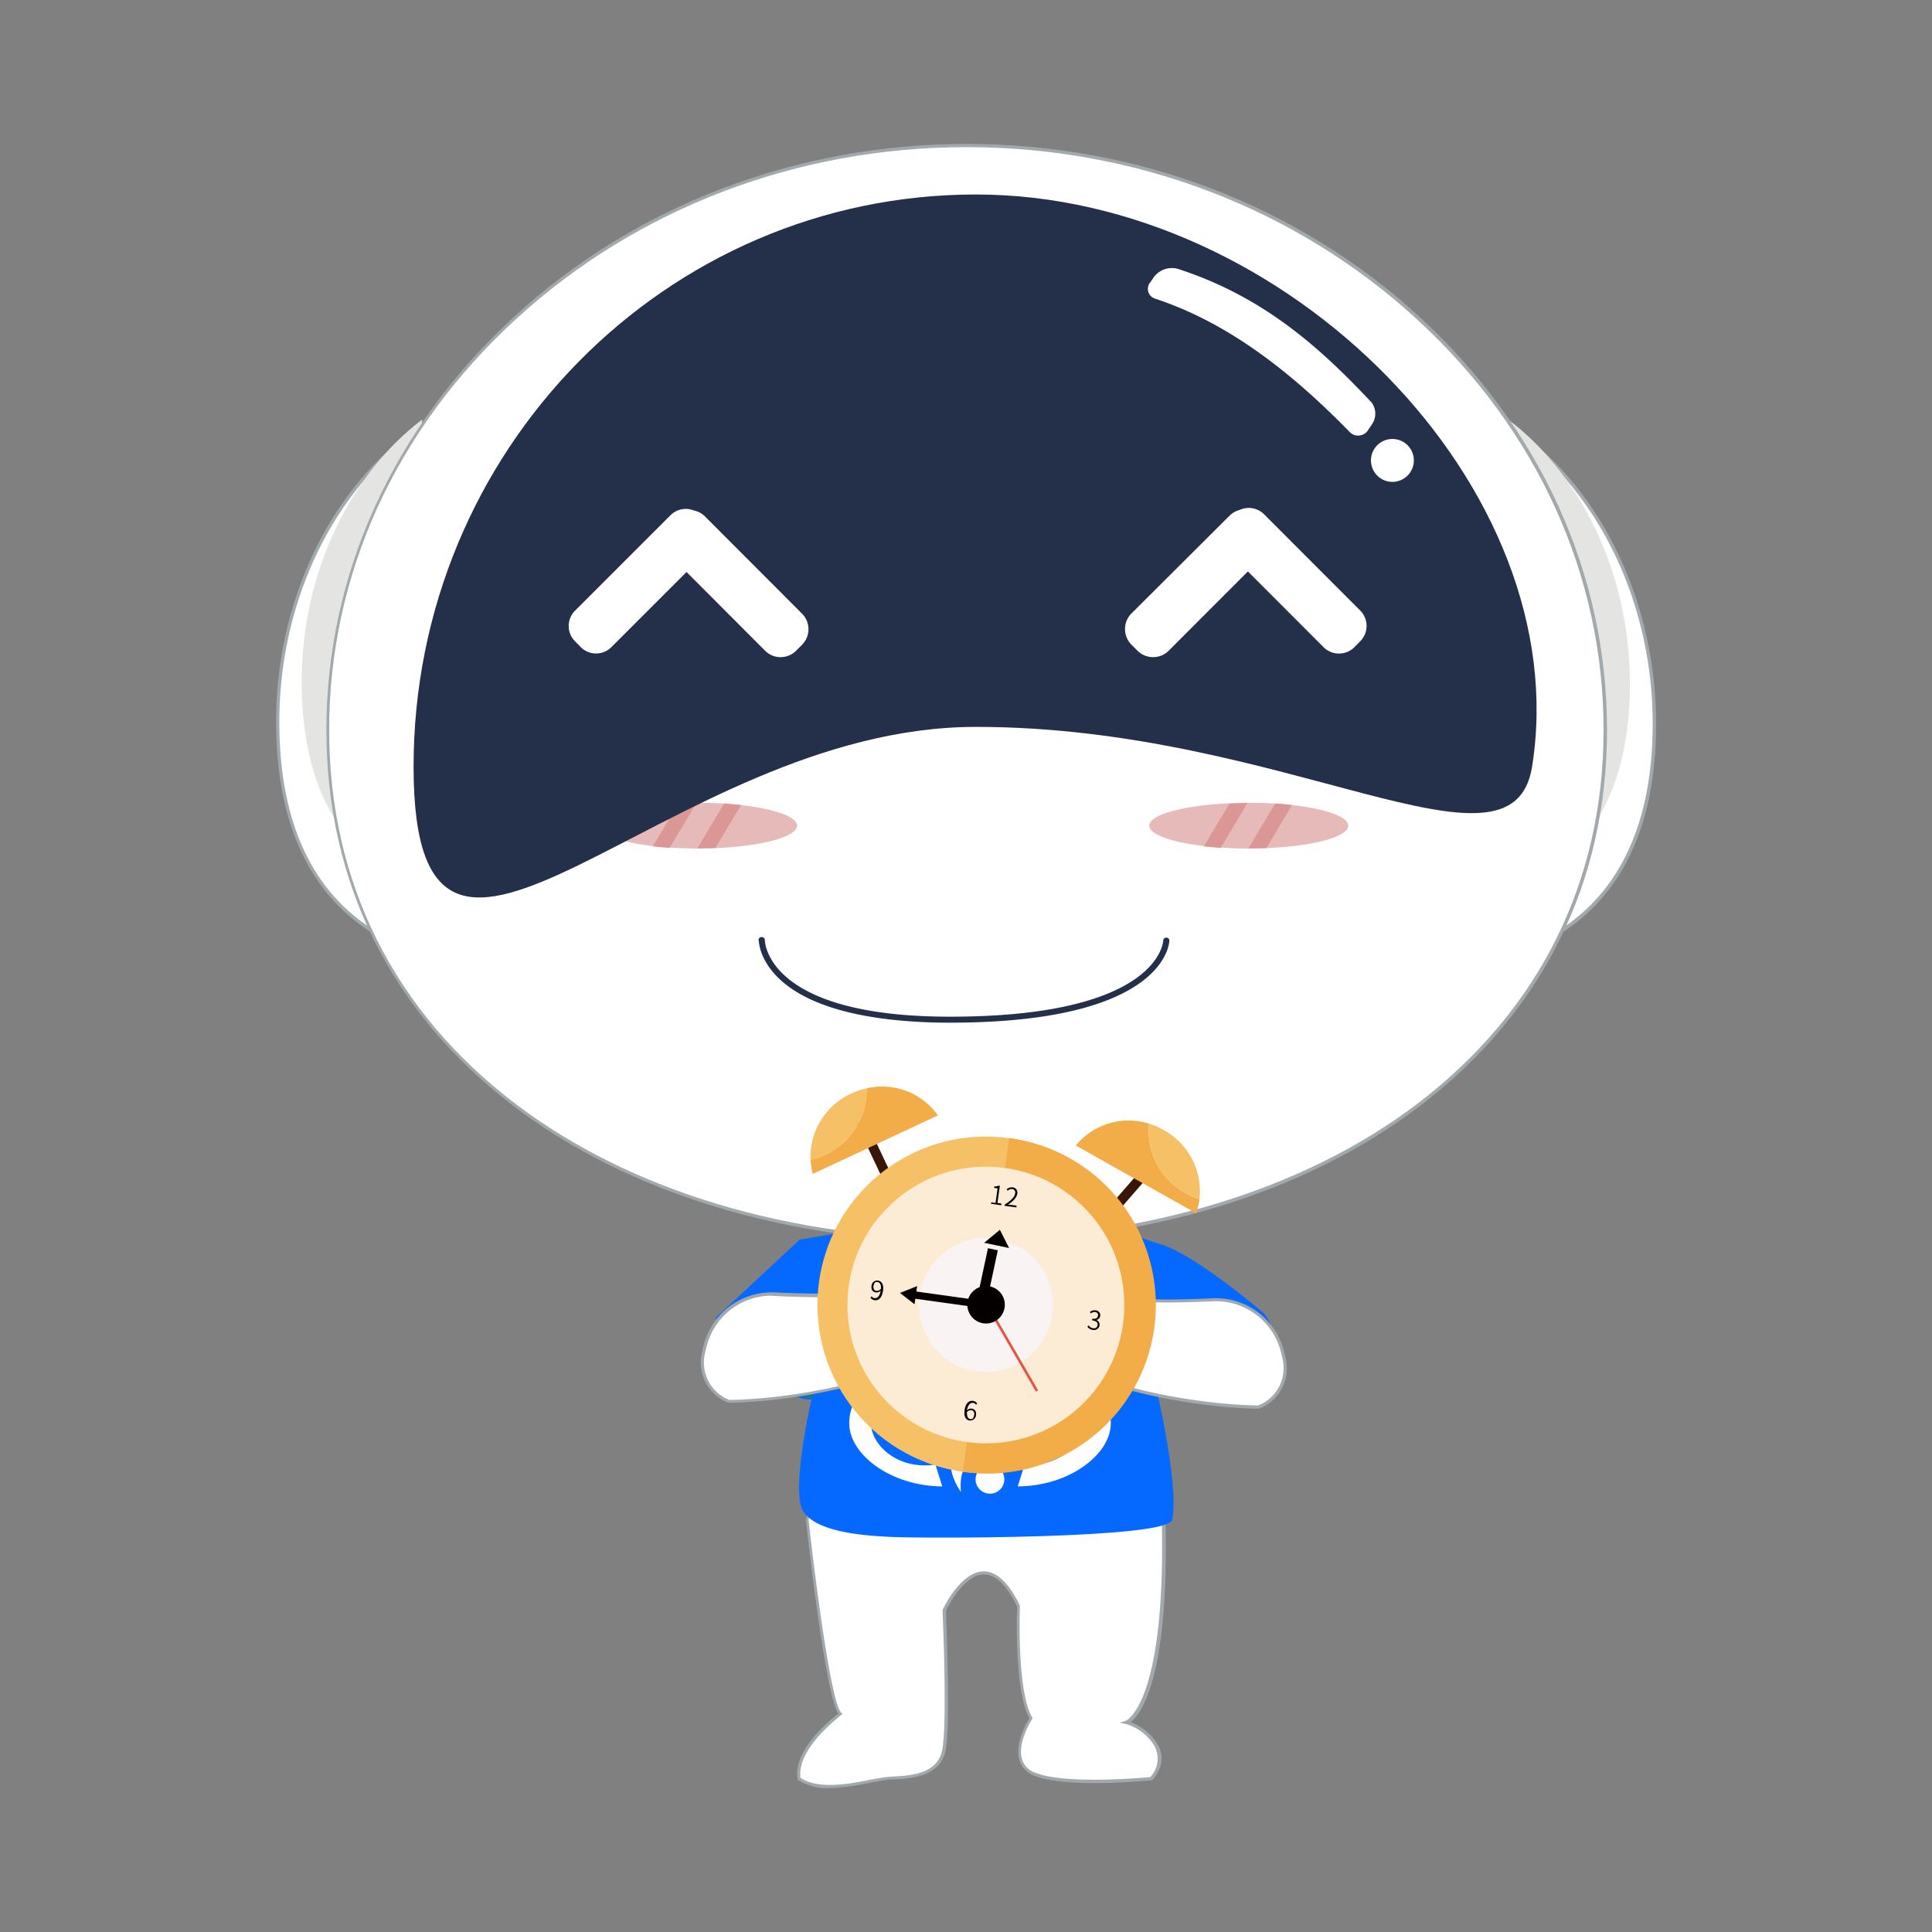 <svg id="图层_1" data-name="图层 1" xmlns="http://www.w3.org/2000/svg" viewBox="0 0 300 300"><rect x="0" y="0" width="300" height="300" fill="#808080" stroke="none"/><defs><style>.cls-1,.cls-9{fill:#fff;}.cls-1,.cls-3,.cls-5,.cls-8{fill-rule:evenodd;}.cls-2{fill:#a1a9ad;}.cls-3{fill:#0569ff;}.cls-4{fill:#14789d;}.cls-5{fill:#e4e4e3;}.cls-6{fill:#e7baba;}.cls-7{fill:#db9796;}.cls-10,.cls-8{fill:#24304a;}.cls-11{fill:#381608;}.cls-12{fill:#f6c066;}.cls-13{fill:#f2ad48;}.cls-14{fill:#fdecd5;}.cls-15{fill:#f9f3f3;}.cls-16{fill:#1d1917;}.cls-17{fill:#e45541;}.cls-18{fill:#040000;}</style></defs><path class="cls-1" d="M125.35,236.06s3.09,28.2,5.16,30.1c0,0-7.21,5.17-6.44,10,3.49,2.5,10.31.37,13.52,0,2.49-.3,8.26.18,9-4.69s0-21.4,0-21.4,5.82-12.68,11.6-.67c0,0-.55,13.09,1.93,17.39,0,0-4.38,6.71.64,8.7s18,.67,18,.67,2.47-2.57.65-5.36a7.84,7.84,0,0,0-4.51-3.34s6.4-2.07,5.79-30.77L175.58,230l-49.58,2-.65,4Z"/><path class="cls-2" d="M128.8,277.65a8.37,8.37,0,0,1-4.88-1.25l-.08-.06,0-.11c-.71-4.54,5.12-9.2,6.33-10.12-2.09-3.26-4.92-28.9-5-30V236l.67-4.22H126l49.71-2,5.28,6.86v.08c.5,24-3.87,29.5-5.43,30.7a8.34,8.34,0,0,1,4.1,3.29c1.9,2.91-.65,5.63-.68,5.66l-.06.06h-.09c-.54.06-13.13,1.31-18.15-.68a3.78,3.78,0,0,1-2.37-2.38c-.81-2.55,1.1-5.86,1.53-6.56-2.34-4.32-1.94-16.24-1.9-17.33-1.59-3.3-3.32-5-5.13-5h0c-3.14,0-5.65,5.06-5.92,5.64,0,1.27.73,16.65,0,21.39-.67,4.35-5.24,4.63-8,4.8-.48,0-.91,0-1.27.09-.67.08-1.48.24-2.43.41A35.77,35.77,0,0,1,128.8,277.65Zm-4.5-1.6c2.69,1.84,7.37,1,10.8.31,1-.18,1.78-.33,2.46-.41.37-.05.81-.07,1.3-.1,2.74-.17,6.89-.42,7.5-4.38.74-4.78,0-21.19,0-21.35v-.06l0-.06c.11-.24,2.77-5.95,6.4-6h0c2,0,3.92,1.79,5.61,5.31l0,.06v.06c0,.13-.52,13.06,1.9,17.25l.07.14-.08.13s-2.38,3.68-1.55,6.26a3.24,3.24,0,0,0,2.07,2.06c4.69,1.86,16.63.78,17.82.67a4.13,4.13,0,0,0,.56-5,7.72,7.72,0,0,0-4.35-3.24l-.92-.19.89-.29c.06,0,6.2-2.52,5.63-30.44l-5-6.53-49.25,2-.6,3.77c.86,7.85,3.43,28.41,5.07,29.92l.22.21-.25.17C130.58,266.41,123.69,271.42,124.3,276.05Z"/><path class="cls-3" d="M124.07,192.58l-12.88,12s-.45,2.49.64,3.34,7.81,7.12,9.66,8,3.6,1.62,4.51,1.34c0,0-3.26,14.28-1.29,17.39s8.54,3.76,13.52,4,43.2.33,43.79-2.67c1.13-5.7-2.74-21.89-3.22-23.41,0,0,3.22,3.48,5.15,4s2.29.34,3.22,0,8.14-5.07,10.31-8.7c.64-1.89-1.29-4-1.29-4s-10.78-9.23-16.1-10.7-16.1-7.36-16.1-7.36l-39.92,6.69Z"/><path class="cls-4" d="M126,217.33l-1.93-.67,6.44-10.7L126,217.33Zm52.16-4.68c-.8-.61-4.51-6.69-4.51-6.69.78,1.13,5.8,6,5.8,6l-1.29.67Z"/><path class="cls-1" d="M241.67,145.06l-6.15-78c12.15,8.74,21.36,25.53,21.36,45.33,0,16.81-5.95,27-15.21,32.66Z"/><path class="cls-2" d="M241.45,145.49l0-.41-6.19-78.53.43.31c13.25,9.53,21.47,27,21.47,45.54,0,15.62-5.15,26.68-15.33,32.88Zm-5.64-77.9,6.08,77c9.78-6.15,14.74-17,14.74-32.24C256.63,94.2,248.67,77.09,235.81,67.59Z"/><path class="cls-5" d="M241.79,134.22,234,65c10.89,8.1,19.09,23.29,19.09,41.15,0,13.72-4.34,22.64-11.3,28.08Z"/><path class="cls-1" d="M58.48,145l5.59-77.79C52,76,43,92.81,43.12,112.54c.11,16.76,6.11,26.9,15.36,32.46Z"/><path class="cls-2" d="M58.7,145.42l-.35-.21C48.18,139.1,43,128.11,42.87,112.54,42.74,94,50.81,76.6,63.92,67l.44-.32,0,.54Zm5.08-77.68c-12.73,9.55-20.54,26.66-20.41,44.8.1,15.2,5.11,26,14.89,32Z"/><path class="cls-5" d="M58.29,134.19l7.28-69.06c-10.79,8.15-18.84,23.35-18.72,41.14.1,13.68,4.48,22.55,11.44,27.92Z"/><path class="cls-1" d="M150.11,22.6c54.78,0,99.18,41.15,99.18,90.75s-44.4,79.34-99.18,79.34-99.18-29.75-99.18-79.34S95.34,22.6,150.11,22.6Z"/><path class="cls-2" d="M150.11,192.94c-27.39,0-52.35-7.5-70.28-21.13-19.07-14.49-29.15-34.7-29.15-58.46,0-24.12,10.35-46.9,29.13-64.16s43.81-26.84,70.3-26.84,51.46,9.54,70.3,26.84,29.13,40,29.13,64.16c0,23.76-10.08,44-29.15,58.46C202.46,185.44,177.5,192.94,150.11,192.94Zm0-170.09c-26.36,0-51.21,9.49-70,26.71s-29,39.81-29,63.79c0,23.59,10,43.67,28.95,58.06,17.85,13.56,42.7,21,70,21s52.14-7.47,70-21C239,157,249,136.94,249,113.35c0-24-10.29-46.63-29-63.79S176.48,22.85,150.11,22.85Z"/><path class="cls-6" d="M123.77,128.21c0,1.74-5.48,3.19-12.71,3.49-.89,0-1.8.06-2.74.06h-.06c-1.49,0-2.92-.06-4.28-.15-.91-.06-1.79-.14-2.63-.24-5-.58-8.48-1.78-8.48-3.16,0-1.73,5.36-3.16,12.47-3.48.91,0,1.85-.06,2.82-.07h.16c1.43,0,2.81,0,4.12.13.92.06,1.8.13,2.64.23C120.22,125.59,123.77,126.81,123.77,128.21Z"/><path class="cls-6" d="M209.36,128.21c0,1.74-5.5,3.2-12.74,3.49-.88,0-1.79.06-2.71.06h-.09c-1.49,0-2.92-.06-4.27-.15-.92-.06-1.8-.14-2.63-.24-5-.59-8.46-1.78-8.46-3.16,0-1.73,5.35-3.16,12.45-3.48.91,0,1.85-.06,2.81-.07h.19c1.42,0,2.79,0,4.09.13.92,0,1.8.13,2.64.22C205.8,125.59,209.36,126.8,209.36,128.21Z"/><path class="cls-7" d="M108.16,124.66l-4.18,7c-.91-.06-1.79-.14-2.63-.24l4-6.64C106.25,124.69,107.19,124.67,108.16,124.66Z"/><path class="cls-7" d="M115.08,125l-4,6.68c-.89,0-1.8.06-2.74.06h-.06l4.18-7C113.36,124.85,114.24,124.92,115.08,125Z"/><path class="cls-7" d="M193.72,124.66l-4.17,7c-.92-.06-1.8-.14-2.63-.24l4-6.64Z"/><path class="cls-7" d="M200.64,125l-4,6.69c-.88,0-1.79.06-2.71.06h-.09l4.18-7C198.92,124.84,199.8,124.92,200.64,125Z"/><path class="cls-8" d="M151.54,30.2c48.22,0,93.25,45.69,86.36,88.85-3.07,19.28-38.14-6.18-86.36-6.18s-87.32,55.24-87.32,6.18S103.31,30.2,151.54,30.2Z"/><path class="cls-9" d="M213,65.94l-.53.79a1.82,1.82,0,0,1-2.88.36c-9.13-9.34-18.89-17-30.3-20.74a1.59,1.59,0,0,1-.63-2.57l.53-.78a3.51,3.51,0,0,1,3.65-1.27C196.22,46.05,205,54,213,62.52a2.92,2.92,0,0,1,0,3.42Zm3.61,8.86a3.33,3.33,0,1,1,2.91-3.69,3.34,3.34,0,0,1-2.91,3.69Z"/><path class="cls-9" d="M211.11,99.68l-.71.72a3.39,3.39,0,0,1-4.78.19L190.51,85.47a3.42,3.42,0,0,1,.19-4.8l.72-.71a3.39,3.39,0,0,1,4.78-.19l15.1,15.12a3.39,3.39,0,0,1-.19,4.79ZM196.75,85.75l-15.36,15.38a3.45,3.45,0,0,1-4.87-.2l-.72-.72a3.44,3.44,0,0,1-.19-4.87L191,80a3.43,3.43,0,0,1,4.86.19l.73.72a3.47,3.47,0,0,1,.19,4.88Zm-86.91-.17-15,15a3.36,3.36,0,0,1-4.75-.19l-.7-.71a3.37,3.37,0,0,1-.19-4.76l15-15a3.35,3.35,0,0,1,4.75.19l.71.7a3.38,3.38,0,0,1,.19,4.76Zm14.6,14.64-.72.72a3.41,3.41,0,0,1-4.83.19L103.65,85.86a3.43,3.43,0,0,1,.19-4.84l.72-.72a3.42,3.42,0,0,1,4.83-.19l15.24,15.27a3.43,3.43,0,0,1-.19,4.84Z"/><path class="cls-10" d="M117.77,146a.48.48,0,1,1,1,0s0,2.43,2.66,5.09c3.22,3.22,10.34,6.78,26.08,6.78,32.84,0,33.12-11.87,33.12-11.87a.48.48,0,0,1,.95,0c0,.53-.68,12.8-34.07,12.8-9,0-20.92-1.23-26.76-7.06-2.9-2.9-2.93-5.65-2.93-5.76h0"/><path class="cls-1" d="M142.06,214.31v.11c-12.23,3.18-6.15,14.48,3.2,13l1.05,3.39c-7.89-.05-14.07-4.77-14.42-9.34s3.71-8.07,9.1-8.18c-3.09-13.66,25.83-13.66,22.37,0,5.39.11,9.45,3.62,9.1,8.18s-6.53,9.29-14.42,9.34l1.05-3.39c7.87,1.11,17.51-11.34,3.2-13v-.11C162.23,203.5,142.06,203.51,142.06,214.31Z"/><path class="cls-1" d="M149.22,231.68c-.87-9,9.05-3.65,10.54-11.28.61-3.15,0-6.53-3-8.31-4.36-2.24-11.67-.3-11.07,6.07s9.44,4,8.63.12c-1.26,1.69-3.82,2.31-5,1.42-2.72-2,.44-6.51,4.63-5.46,2.76.68,2.57,2.35,2.77,4.35.41,4-3.43,4.25-7,5.9C145.39,226.5,149.22,231.68,149.22,231.68Z"/><path class="cls-1" d="M153.71,227.48a2.23,2.23,0,1,1-2.22,2.22A2.23,2.23,0,0,1,153.71,227.48Z"/><path class="cls-1" d="M188.6,201.83s-10.14.57-13.67-.19c0,0-5.8-.56-6.23-3s-8.79-5.69-10.63,4.07,22.79,15.62,37.34,15.82h0a6.47,6.47,0,0,0,4-7.56l-.23-1a10.63,10.63,0,0,0-10.56-8.13Z"/><path class="cls-2" d="M195.46,218.74h-.05c-11.51-.16-30.44-4-36-10.88a6.25,6.25,0,0,1-1.54-5.24c1.16-6.15,4.8-6.83,6.34-6.83h0c2.44,0,4.51,1.48,4.74,2.77.4,2.26,6,2.83,6,2.83,3.48.75,13.53.2,13.64.19h.24a10.94,10.94,0,0,1,10.57,8.32l.23,1a6.73,6.73,0,0,1-4.13,7.85Zm-31.3-22.45c-1.75,0-4.79.85-5.85,6.42a5.76,5.76,0,0,0,1.44,4.83c5.51,6.73,24.2,10.54,35.62,10.7a6.24,6.24,0,0,0,3.78-7.25l-.24-1a10.42,10.42,0,0,0-10.08-7.94h-.22c-.47,0-10.22.56-13.73-.2-.22,0-6-.6-6.43-3.23-.19-1.06-2.13-2.34-4.26-2.36Z"/><path class="cls-1" d="M120,201s10.14.56,13.67-.2c0,0,5.8-.55,6.23-3s8.79-5.7,10.63,4.06-22.79,15.63-37.34,15.82h0a6.46,6.46,0,0,1-4-7.56l.23-1A10.62,10.62,0,0,1,120,201Z"/><path class="cls-2" d="M113.16,217.85h0A6.73,6.73,0,0,1,109,210l.23-1a10.93,10.93,0,0,1,10.57-8.33H120c.1,0,10.15.55,13.61-.19.08,0,5.64-.57,6-2.83.22-1.3,2.3-2.76,4.74-2.77h0c1.54,0,5.18.68,6.34,6.82a6.25,6.25,0,0,1-1.54,5.24c-5.61,6.86-24.54,10.73-36,10.88Zm6.63-16.66a10.42,10.42,0,0,0-10.08,7.94l-.24,1a6.23,6.23,0,0,0,3.78,7.25c11.42-.16,30.11-4,35.62-10.7a5.73,5.73,0,0,0,1.43-4.82c-1.05-5.58-4.09-6.42-5.84-6.42h0c-2.14,0-4.08,1.3-4.26,2.35-.46,2.64-6.21,3.22-6.46,3.24-3.48.75-13.23.22-13.7.2Z"/><rect class="cls-11" x="130.84" y="178.16" width="10.2" height="1.51" transform="translate(239.73 -20.38) rotate(64.74)"/><rect class="cls-11" x="170.15" y="184.31" width="10.21" height="1.51" transform="translate(429.92 174.64) rotate(131.1)"/><ellipse class="cls-12" cx="153.1" cy="202.63" rx="26.17" ry="26.15"/><path class="cls-13" d="M145.64,173.2A10.59,10.59,0,0,0,134.56,169a11,11,0,0,1-4.39,9.08,11.09,11.09,0,0,1-4.31,2,10.41,10.41,0,0,0,.36,2.2Z"/><path class="cls-12" d="M134.56,169a11.61,11.61,0,0,0-2.35.79,10.82,10.82,0,0,0-6.35,10.3,11.09,11.09,0,0,0,4.31-2A11,11,0,0,0,134.56,169Z"/><path class="cls-13" d="M167.05,177.87a10.62,10.62,0,0,1,11.38-3.39,11,11,0,0,0,3.67,9.4,11.24,11.24,0,0,0,4.15,2.33,9.85,9.85,0,0,1-.54,2.17Z"/><path class="cls-12" d="M178.43,174.48a11.36,11.36,0,0,1,2.28,1,10.84,10.84,0,0,1,5.54,10.75,11.24,11.24,0,0,1-4.15-2.33A11,11,0,0,1,178.43,174.48Z"/><path class="cls-13" d="M156.7,176.73l-7.2,51.8a26.15,26.15,0,1,0,7.2-51.8Z"/><ellipse class="cls-14" cx="153.1" cy="202.63" rx="21.5" ry="21.48" transform="translate(-0.26 0.2) rotate(-0.07)"/><path class="cls-15" d="M163.4,204.06a10.4,10.4,0,1,1-8.87-11.73A10.4,10.4,0,0,1,163.4,204.06Z"/><path class="cls-16" d="M155.51,203a2.43,2.43,0,1,1-2.08-2.74A2.43,2.43,0,0,1,155.51,203Z"/><rect class="cls-17" x="156.95" y="201.54" width="0.4" height="15.49" transform="translate(398.01 311.67) rotate(149.93)"/><path class="cls-18" d="M156,203a2.91,2.91,0,1,1-2.48-3.28A2.91,2.91,0,0,1,156,203Z"/><rect class="cls-18" x="153.05" y="192.94" width="1.56" height="9.7" transform="matrix(0.98, 0.21, -0.21, 0.98, 43.94, -27.4)"/><polygon class="cls-18" points="155.26 190.96 152.82 192.98 156.69 193.79 155.26 190.96"/><rect class="cls-18" x="146.11" y="196.88" width="1.13" height="9.71" transform="translate(-73.35 319.21) rotate(-82.08)"/><polygon class="cls-18" points="139.75 200.77 142.01 202.53 142.41 199.7 139.75 200.77"/><path class="cls-18" d="M153.93,186.7l.66.09.31-2.26-.52-.07,0-.22a1.61,1.61,0,0,0,.63-.12l.25,0-.38,2.68.6.08,0,.27-1.59-.22Z"/><path class="cls-18" d="M156,187.06c1.06-.69,1.56-1.23,1.63-1.74a.54.54,0,0,0-.47-.69.9.9,0,0,0-.68.26l-.17-.21a1.16,1.16,0,0,1,.92-.31.81.81,0,0,1,.73,1c-.09.6-.64,1.14-1.45,1.72a3.73,3.73,0,0,1,.48,0l.85.12,0,.28-1.83-.25Z"/><path class="cls-18" d="M168.85,206l.2-.19a.94.94,0,0,0,.69.44.57.57,0,0,0,.7-.48c.05-.37-.16-.65-.85-.75l0-.25c.61.08.86-.14.91-.47a.48.48,0,0,0-.45-.57.9.9,0,0,0-.66.22l-.15-.24a1.2,1.2,0,0,1,.86-.24.76.76,0,0,1,.74.85.73.73,0,0,1-.63.64v0a.77.77,0,0,1,.52.84.85.85,0,0,1-1,.71A1.21,1.21,0,0,1,168.85,206Z"/><path class="cls-18" d="M135.34,201.29a.73.73,0,0,0,.48.29c.38,0,.77-.22.93-1.17a.94.94,0,0,1-.74.28c-.49-.07-.76-.43-.68-1a.89.89,0,0,1,1-.84c.57.08.92.61.79,1.53-.17,1.21-.74,1.59-1.29,1.52a1,1,0,0,1-.66-.39Zm1.45-1.16c.05-.62-.13-1-.53-1.06s-.56.21-.62.62.09.71.45.76A.83.83,0,0,0,136.79,200.13Z"/><path class="cls-18" d="M151.57,218.14a.67.67,0,0,0-.44-.3c-.42-.05-.81.22-1,1.16a.93.93,0,0,1,.73-.27c.5.07.77.43.69,1a.9.9,0,0,1-1,.84c-.57-.08-.91-.63-.77-1.59.16-1.17.74-1.53,1.3-1.45a.89.89,0,0,1,.64.39Zm-.3,1.59c.06-.41-.08-.71-.46-.76a.78.78,0,0,0-.67.31c0,.63.13,1,.52,1.07S151.21,220.14,151.27,219.73Z"/></svg>